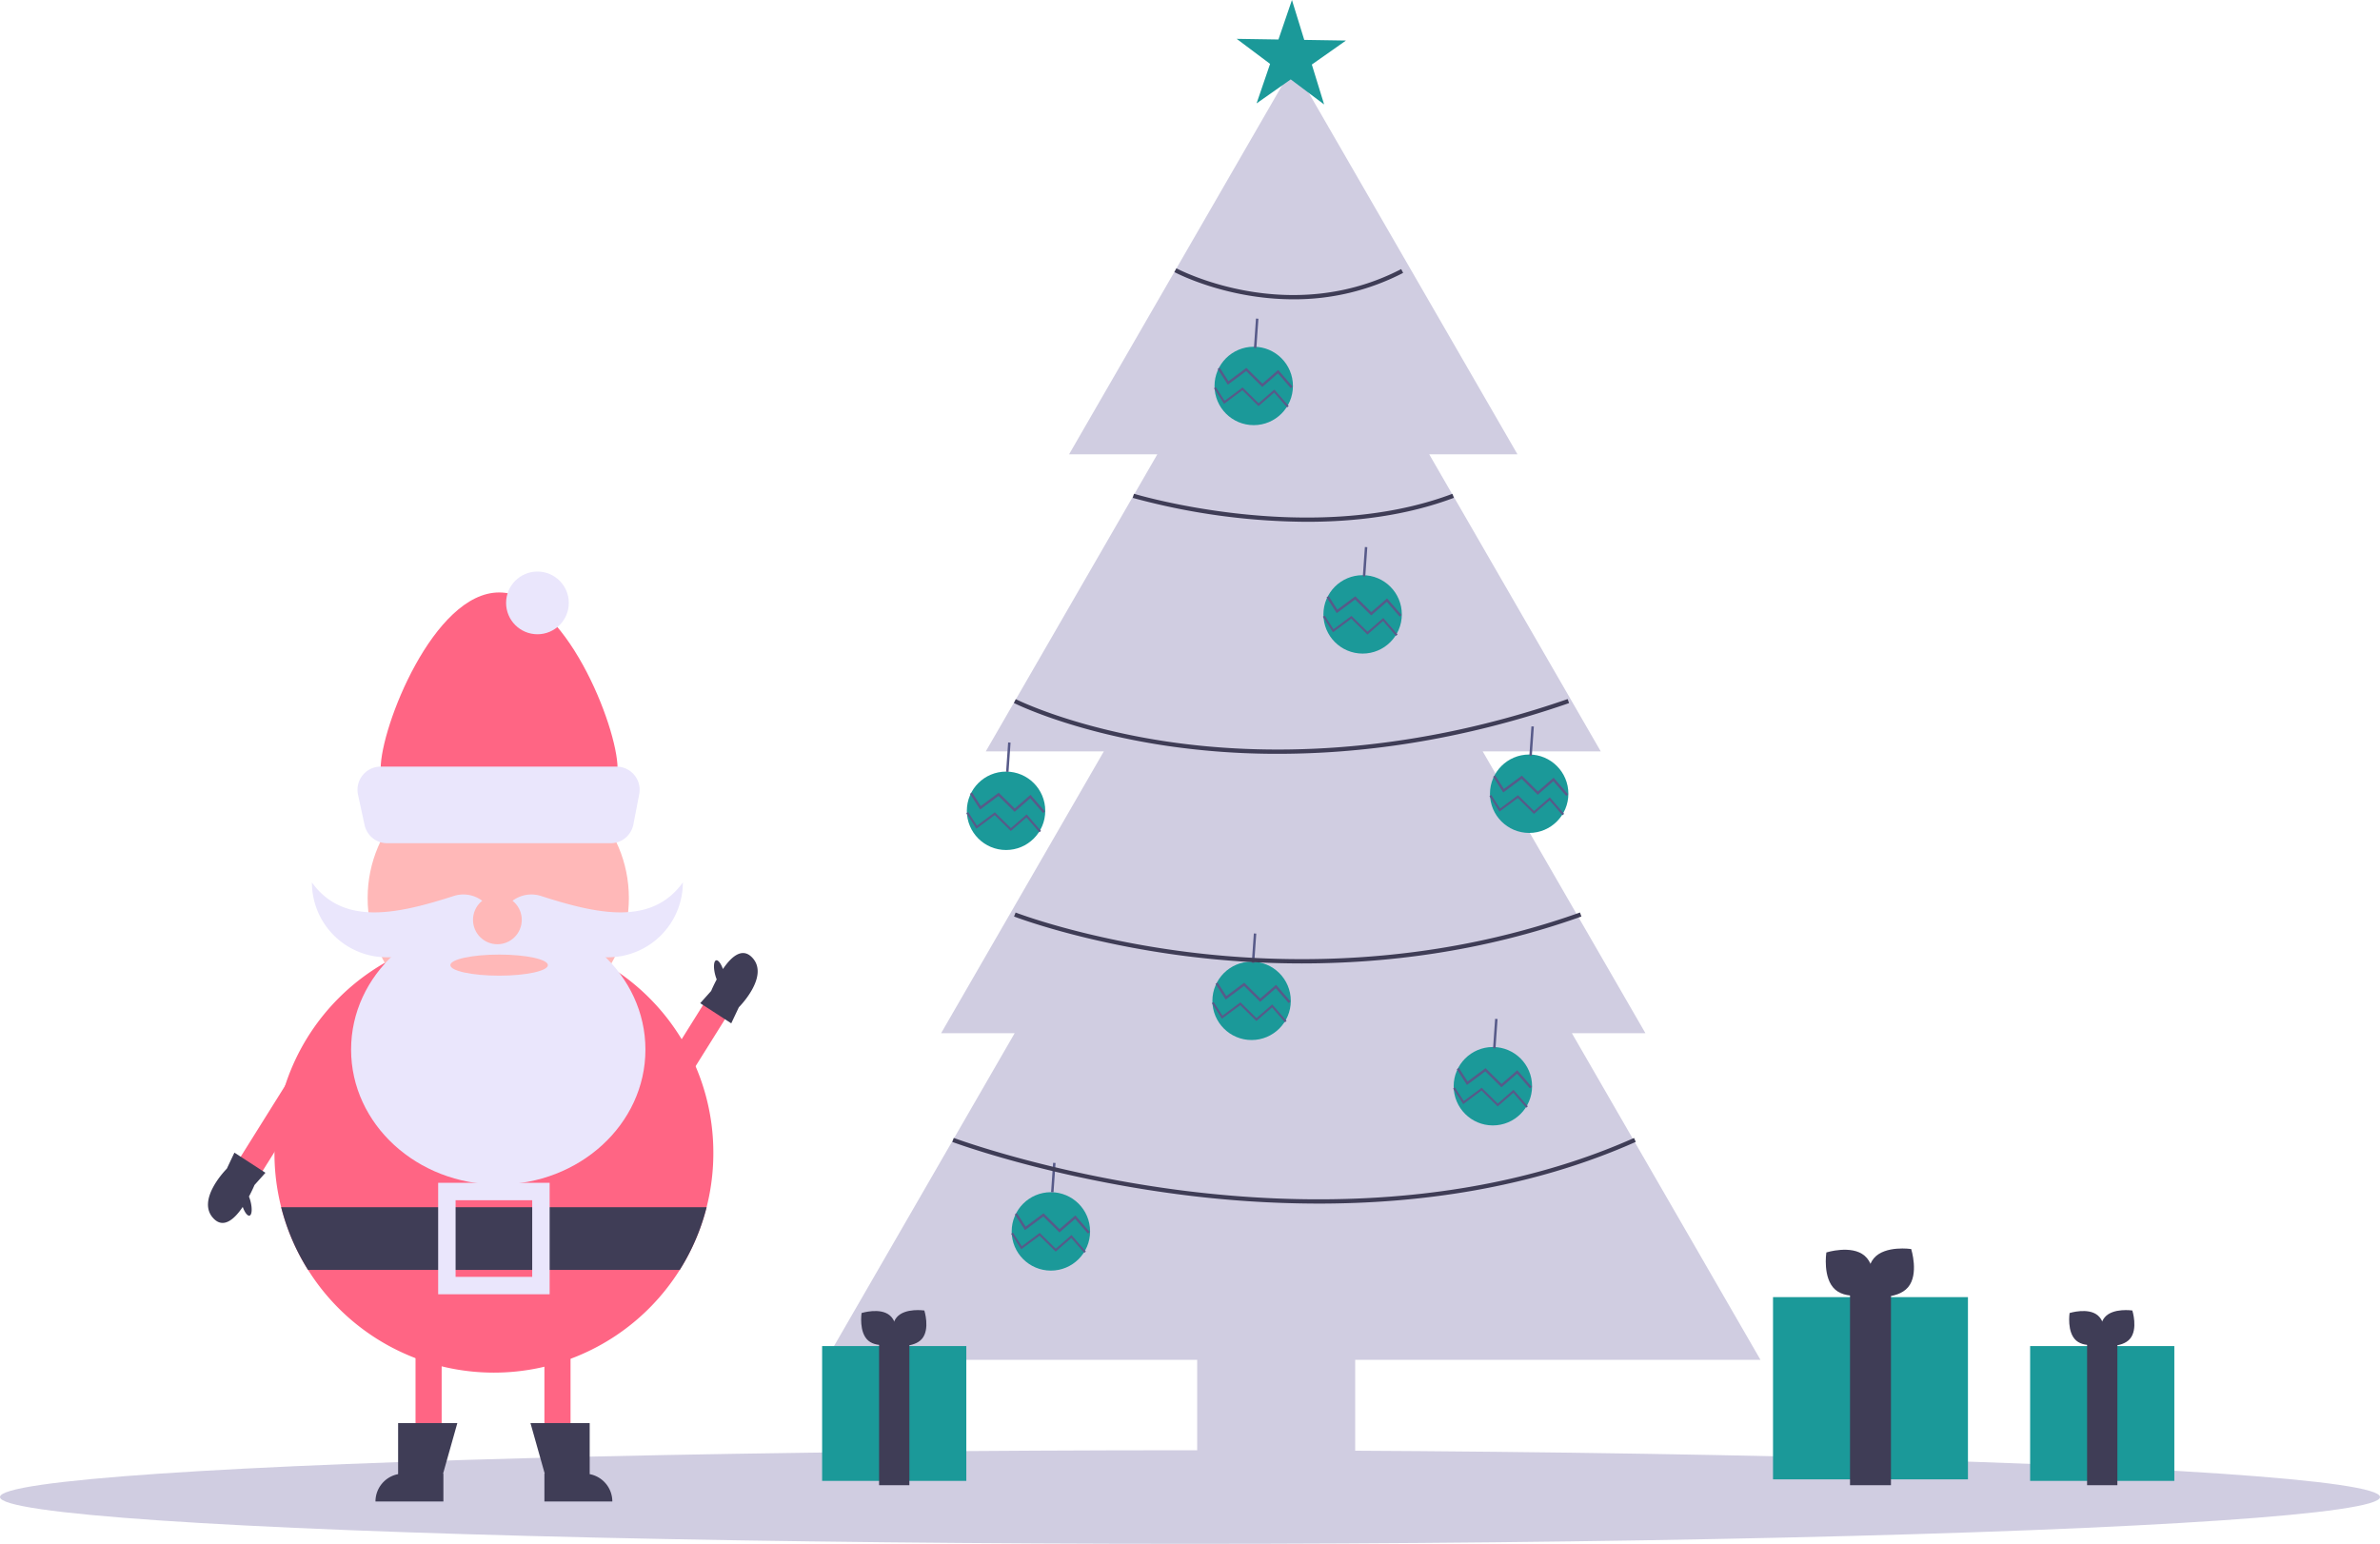 <svg id="e099efed-a71e-40e7-a332-5886ff88a654" data-name="Layer 1" xmlns="http://www.w3.org/2000/svg" width="1068" height="692.842" viewBox="0 0 1068 692.842"><title>santa_visit</title><ellipse cx="534" cy="671.842" rx="534" ry="21" fill="#d0cde1"/><path d="M386.107,621.115a98.473,98.473,0,1,1-98.473-98.473A98.213,98.213,0,0,1,386.107,621.115Z" transform="translate(-66 -103.579)" fill="#ff6584"/><path d="M343.123,448.397c0,18.56-23.793,33.606-53.144,33.606s-53.144-15.046-53.144-33.606,23.793-78.934,53.144-78.934S343.123,429.837,343.123,448.397Z" transform="translate(-66 -103.579)" fill="#ff6584"/><circle cx="223.588" cy="403.042" r="58.615" fill="#ffb8b8"/><ellipse cx="223.588" cy="471.035" rx="66.039" ry="60.569" fill="#eae6fc"/><path d="M338.824,533.193H304.465A14.096,14.096,0,0,1,290.369,519.097v0a14.093,14.093,0,0,1,18.407-13.417c25.397,8.173,49.613,13.464,63.654-6.092v0A33.606,33.606,0,0,1,338.824,533.193Z" transform="translate(-66 -103.579)" fill="#eae6fc"/><path d="M239.57,533.193h34.359A14.096,14.096,0,0,0,288.025,519.097v0a14.093,14.093,0,0,0-18.407-13.417c-25.397,8.173-49.613,13.464-63.654-6.092v0A33.606,33.606,0,0,0,239.57,533.193Z" transform="translate(-66 -103.579)" fill="#eae6fc"/><circle cx="223.197" cy="412.811" r="10.941" fill="#ffb8b8"/><path d="M340.003,482.003H239.765a10.409,10.409,0,0,1-10.175-8.212l-2.93-13.569a10.409,10.409,0,0,1,10.175-12.606H342.624a10.409,10.409,0,0,1,10.22,12.383l-2.621,13.569A10.409,10.409,0,0,1,340.003,482.003Z" transform="translate(-66 -103.579)" fill="#eae6fc"/><circle cx="241.172" cy="270.573" r="14.068" fill="#eae6fc"/><ellipse cx="223.979" cy="433.131" rx="21.883" ry="4.731" fill="#ffb8b8"/><path d="M383.098,645.343a97.604,97.604,0,0,1-12.051,28.135H204.221a97.605,97.605,0,0,1-12.051-28.135Z" transform="translate(-66 -103.579)" fill="#3f3d56"/><path d="M312.643,684.419H262.625v-50.018h50.018Zm-42.203-7.815h34.387V642.217h-34.387Z" transform="translate(-66 -103.579)" fill="#eae6fc"/><rect x="186.465" y="607.412" width="11.723" height="48.455" fill="#ff6584"/><rect x="244.298" y="607.412" width="11.723" height="48.455" fill="#ff6584"/><rect x="371.359" y="548.254" width="11.723" height="48.455" transform="translate(295.024 -216.494) rotate(32.028)" fill="#ff6584"/><path d="M330.618,765.144V742.252h-26.572l6.393,22.664h-.14v12.504h30.48v0A12.503,12.503,0,0,0,330.618,765.144Z" transform="translate(-66 -103.579)" fill="#3f3d56"/><path d="M244.65,765.144V742.252h26.572l-6.393,22.664h.14v12.504H234.49v0A12.503,12.503,0,0,1,244.65,765.144Z" transform="translate(-66 -103.579)" fill="#3f3d56"/><path d="M403.306,533.073c-4.498-4.428-9.343.134-12.901,5.391-.879-2.473-2.128-4.141-3.043-3.905-1.091.282-1.29,3.163-.444,6.435a17.284,17.284,0,0,0,.697,2.128c-1.552,2.896-2.495,5.183-2.495,5.183l-4.904,5.481,13.923,9.043,3.406-7.2S411.782,541.417,403.306,533.073Z" transform="translate(-66 -103.579)" fill="#3f3d56"/><rect x="182.249" y="586.977" width="11.723" height="48.455" transform="translate(-42.554 1125.559) rotate(-147.972)" fill="#ff6584"/><path d="M162.025,650.613c4.498,4.428,9.343-.134,12.901-5.391.879,2.473,2.128,4.141,3.043,3.905,1.091-.282,1.29-3.163.444-6.435a17.288,17.288,0,0,0-.697-2.128c1.552-2.896,2.495-5.183,2.495-5.183l4.904-5.481L171.19,620.857l-3.406,7.2S153.549,642.269,162.025,650.613Z" transform="translate(-66 -103.579)" fill="#3f3d56"/><polygon points="790 610.27 705.362 463.673 738.364 463.673 665.343 337.198 718.315 337.198 641.348 203.886 680.948 203.886 580.342 29.632 479.737 203.886 519.336 203.886 442.369 337.198 495.341 337.198 422.321 463.673 455.322 463.673 370.684 610.27 537.225 610.27 537.225 665.842 608.128 665.842 608.128 610.27 790 610.27" fill="#d0cde1"/><circle cx="686.199" cy="356.209" r="17.593" fill="#1b9999"/><polygon points="674.577 355.65 670.021 348.593 670.945 347.996 674.863 354.066 682.907 348.09 690.099 355.179 697.17 349.03 703.653 356.484 702.824 357.206 697.062 350.581 690.053 356.677 682.806 349.534 674.577 355.65" fill="#575a89"/><polygon points="701.169 365.858 695.361 359.18 688.348 365.279 681.105 358.14 672.887 364.246 668.373 357.252 669.178 356.733 673.136 362.867 681.192 356.881 688.389 363.974 695.455 357.828 701.892 365.229 701.169 365.858" fill="#575a89"/><rect x="746.696" y="435.617" width="13.194" height="1.1" transform="translate(199.835 1053.751) rotate(-86.015)" fill="#575a89"/><circle cx="451.453" cy="363.874" r="17.593" fill="#1b9999"/><polygon points="439.83 363.315 435.275 356.258 436.199 355.661 440.117 361.732 448.161 355.755 455.353 362.844 462.424 356.695 468.907 364.149 468.078 364.871 462.316 358.246 455.307 364.342 448.06 357.199 439.83 363.315" fill="#575a89"/><polygon points="466.423 373.523 460.615 366.845 453.601 372.944 446.358 365.805 438.141 371.911 433.627 364.917 434.432 364.398 438.39 370.532 446.446 364.546 453.643 371.639 460.709 365.493 467.146 372.894 466.423 373.523" fill="#575a89"/><rect x="511.95" y="443.282" width="13.194" height="1.1" transform="matrix(0.069, -0.998, 0.998, 0.069, -26.246, 826.705)" fill="#575a89"/><circle cx="562.598" cy="173.203" r="17.593" fill="#1b9999"/><polygon points="550.975 172.644 546.42 165.586 547.344 164.99 551.262 171.06 559.306 165.084 566.498 172.173 573.569 166.023 580.052 173.478 579.223 174.199 573.461 167.574 566.452 173.67 559.205 166.527 550.975 172.644" fill="#575a89"/><polygon points="577.568 182.852 571.76 176.174 564.746 182.272 557.504 175.134 549.286 181.24 544.772 174.246 545.577 173.726 549.535 179.86 557.591 173.874 564.788 180.968 571.854 174.822 578.291 182.223 577.568 182.852" fill="#575a89"/><rect x="623.095" y="252.611" width="13.194" height="1.1" transform="translate(267.386 760.159) rotate(-86.015)" fill="#575a89"/><circle cx="669.91" cy="487.475" r="17.593" fill="#1b9999"/><polygon points="658.288 486.916 653.733 479.859 654.657 479.262 658.575 485.333 666.618 479.356 673.811 486.446 680.881 480.296 687.365 487.75 686.535 488.472 680.773 481.847 673.765 487.943 666.518 480.8 658.288 486.916" fill="#575a89"/><polygon points="684.881 497.124 679.072 490.446 672.059 496.545 664.816 489.406 656.598 495.513 652.084 488.518 652.889 487.999 656.848 494.133 664.904 488.147 672.1 495.24 679.166 489.094 685.604 496.495 684.881 497.124" fill="#575a89"/><rect x="730.408" y="566.883" width="13.194" height="1.1" transform="translate(53.729 1159.646) rotate(-86.015)" fill="#575a89"/><circle cx="471.574" cy="552.629" r="17.593" fill="#1b9999"/><polygon points="459.951 552.07 455.396 545.013 456.32 544.416 460.238 550.487 468.282 544.51 475.474 551.6 482.545 545.45 489.028 552.904 488.199 553.626 482.437 547.001 475.428 553.097 468.181 545.954 459.951 552.07" fill="#575a89"/><polygon points="486.544 562.278 480.736 555.6 473.722 561.699 466.479 554.56 458.262 560.667 453.748 553.672 454.553 553.153 458.511 559.287 466.567 553.301 473.764 560.394 480.83 554.248 487.267 561.649 486.544 562.278" fill="#575a89"/><rect x="532.071" y="632.037" width="13.194" height="1.1" transform="matrix(0.069, -0.998, 0.998, 0.069, -195.822, 1022.416)" fill="#575a89"/><circle cx="611.463" cy="275.724" r="17.593" fill="#1b9999"/><polygon points="599.841 275.166 595.285 268.108 596.21 267.512 600.128 273.582 608.171 267.605 615.364 274.695 622.434 268.545 628.918 276 628.088 276.721 622.326 270.096 615.318 276.192 608.071 269.049 599.841 275.166" fill="#575a89"/><polygon points="626.434 285.374 620.625 278.695 613.612 284.794 606.369 277.655 598.151 283.762 593.637 276.768 594.442 276.248 598.401 282.382 606.457 276.396 613.653 283.49 620.719 277.343 627.157 284.745 626.434 285.374" fill="#575a89"/><rect x="671.96" y="355.133" width="13.194" height="1.1" transform="translate(210.582 904.304) rotate(-86.015)" fill="#575a89"/><circle cx="561.64" cy="449.149" r="17.593" fill="#1b9999"/><polygon points="550.017 448.59 545.462 441.533 546.386 440.936 550.304 447.007 558.348 441.03 565.54 448.12 572.611 441.97 579.094 449.424 578.265 450.146 572.503 443.521 565.494 449.617 558.247 442.474 550.017 448.59" fill="#575a89"/><polygon points="576.61 458.798 570.802 452.12 563.788 458.219 556.545 451.08 548.328 457.187 543.814 450.192 544.619 449.673 548.577 455.807 556.633 449.821 563.83 456.914 570.896 450.768 577.333 458.169 576.61 458.798" fill="#575a89"/><rect x="622.137" y="528.557" width="13.194" height="1.1" transform="translate(-8.785 1015.975) rotate(-86.015)" fill="#575a89"/><polygon points="594.184 46.87 579.201 35.627 563.878 46.402 569.941 28.678 554.958 17.435 573.688 17.724 579.751 0 585.264 17.903 603.994 18.192 588.671 28.967 594.184 46.87" fill="#1b9999"/><path d="M646.393,237.9c-30.401,0-53.071-12.039-53.408-12.222l.915-1.684c.496.269,50.193,26.622,100.868.348l.881,1.701A105.993,105.993,0,0,1,646.393,237.9Z" transform="translate(-66 -103.579)" fill="#3f3d56"/><path d="M652.484,337.755a300.981,300.981,0,0,1-78.184-10.745l.561-1.832c.79.241,79.623,23.872,142.886.02l.676,1.793C697.013,335.063,673.843,337.755,652.484,337.755Z" transform="translate(-66 -103.579)" fill="#3f3d56"/><path d="M639.375,441.877a340.209,340.209,0,0,1-49.31-3.511c-43.29-6.351-68.85-19.17-69.103-19.3l.868-1.708c.251.128,25.596,12.828,68.605,19.125,39.692,5.813,102.97,7.201,179.044-19.176l.627,1.811C719.998,436.492,675.398,441.877,639.375,441.877Z" transform="translate(-66 -103.579)" fill="#3f3d56"/><path d="M650.157,535.949a413.705,413.705,0,0,1-51.642-3.244c-46.487-5.866-77.163-17.696-77.468-17.815l.697-1.785c.303.118,30.804,11.875,77.072,17.707,42.68,5.377,107.889,6.671,176.183-17.716l.644,1.804C730.644,530.97,686.983,535.949,650.157,535.949Z" transform="translate(-66 -103.579)" fill="#3f3d56"/><path d="M657.639,643.729a488.25,488.25,0,0,1-63.568-4.265c-58.442-7.71-100.328-23.251-100.745-23.407l.673-1.795c.415.155,42.133,15.631,100.37,23.309,53.704,7.08,132.845,8.786,204.887-23.287l.778,1.75C752.546,637.177,702.013,643.729,657.639,643.729Z" transform="translate(-66 -103.579)" fill="#3f3d56"/><rect x="795.625" y="582.123" width="87.471" height="81.785" fill="#1b9999"/><rect x="830.176" y="579.936" width="18.369" height="86.596" fill="#3f3d56"/><path d="M902.727,667.135c5.865,5.034,4.069,16.748,4.069,16.748s-11.306,3.553-17.172-1.481-4.069-16.748-4.069-16.748S896.861,662.101,902.727,667.135Z" transform="translate(-66 -103.579)" fill="#3f3d56"/><path d="M922.198,681.295c-5.016,5.881-16.735,4.121-16.735,4.121s-3.588-11.295,1.428-17.176,16.735-4.121,16.735-4.121S927.214,675.414,922.198,681.295Z" transform="translate(-66 -103.579)" fill="#3f3d56"/><rect x="911" y="604.092" width="64.705" height="60.5" fill="#1b9999"/><rect x="936.559" y="602.474" width="13.588" height="64.058" fill="#3f3d56"/><path d="M1007.405,693.936c4.339,3.724,3.01,12.389,3.01,12.389s-8.364,2.628-12.702-1.096-3.01-12.389-3.01-12.389S1003.066,690.212,1007.405,693.936Z" transform="translate(-66 -103.579)" fill="#3f3d56"/><path d="M1021.809,704.411c-3.71,4.35-12.38,3.049-12.38,3.049s-2.654-8.355,1.056-12.706,12.38-3.049,12.38-3.049S1025.519,700.06,1021.809,704.411Z" transform="translate(-66 -103.579)" fill="#3f3d56"/><rect x="368.921" y="604.092" width="64.705" height="60.5" fill="#1b9999"/><rect x="394.48" y="602.474" width="13.588" height="64.058" fill="#3f3d56"/><path d="M465.326,693.936c4.339,3.724,3.01,12.389,3.01,12.389s-8.364,2.628-12.702-1.096-3.01-12.389-3.01-12.389S460.987,690.212,465.326,693.936Z" transform="translate(-66 -103.579)" fill="#3f3d56"/><path d="M479.73,704.411c-3.71,4.35-12.38,3.049-12.38,3.049s-2.654-8.355,1.056-12.706S480.786,691.705,480.786,691.705,483.44,700.06,479.73,704.411Z" transform="translate(-66 -103.579)" fill="#3f3d56"/></svg>